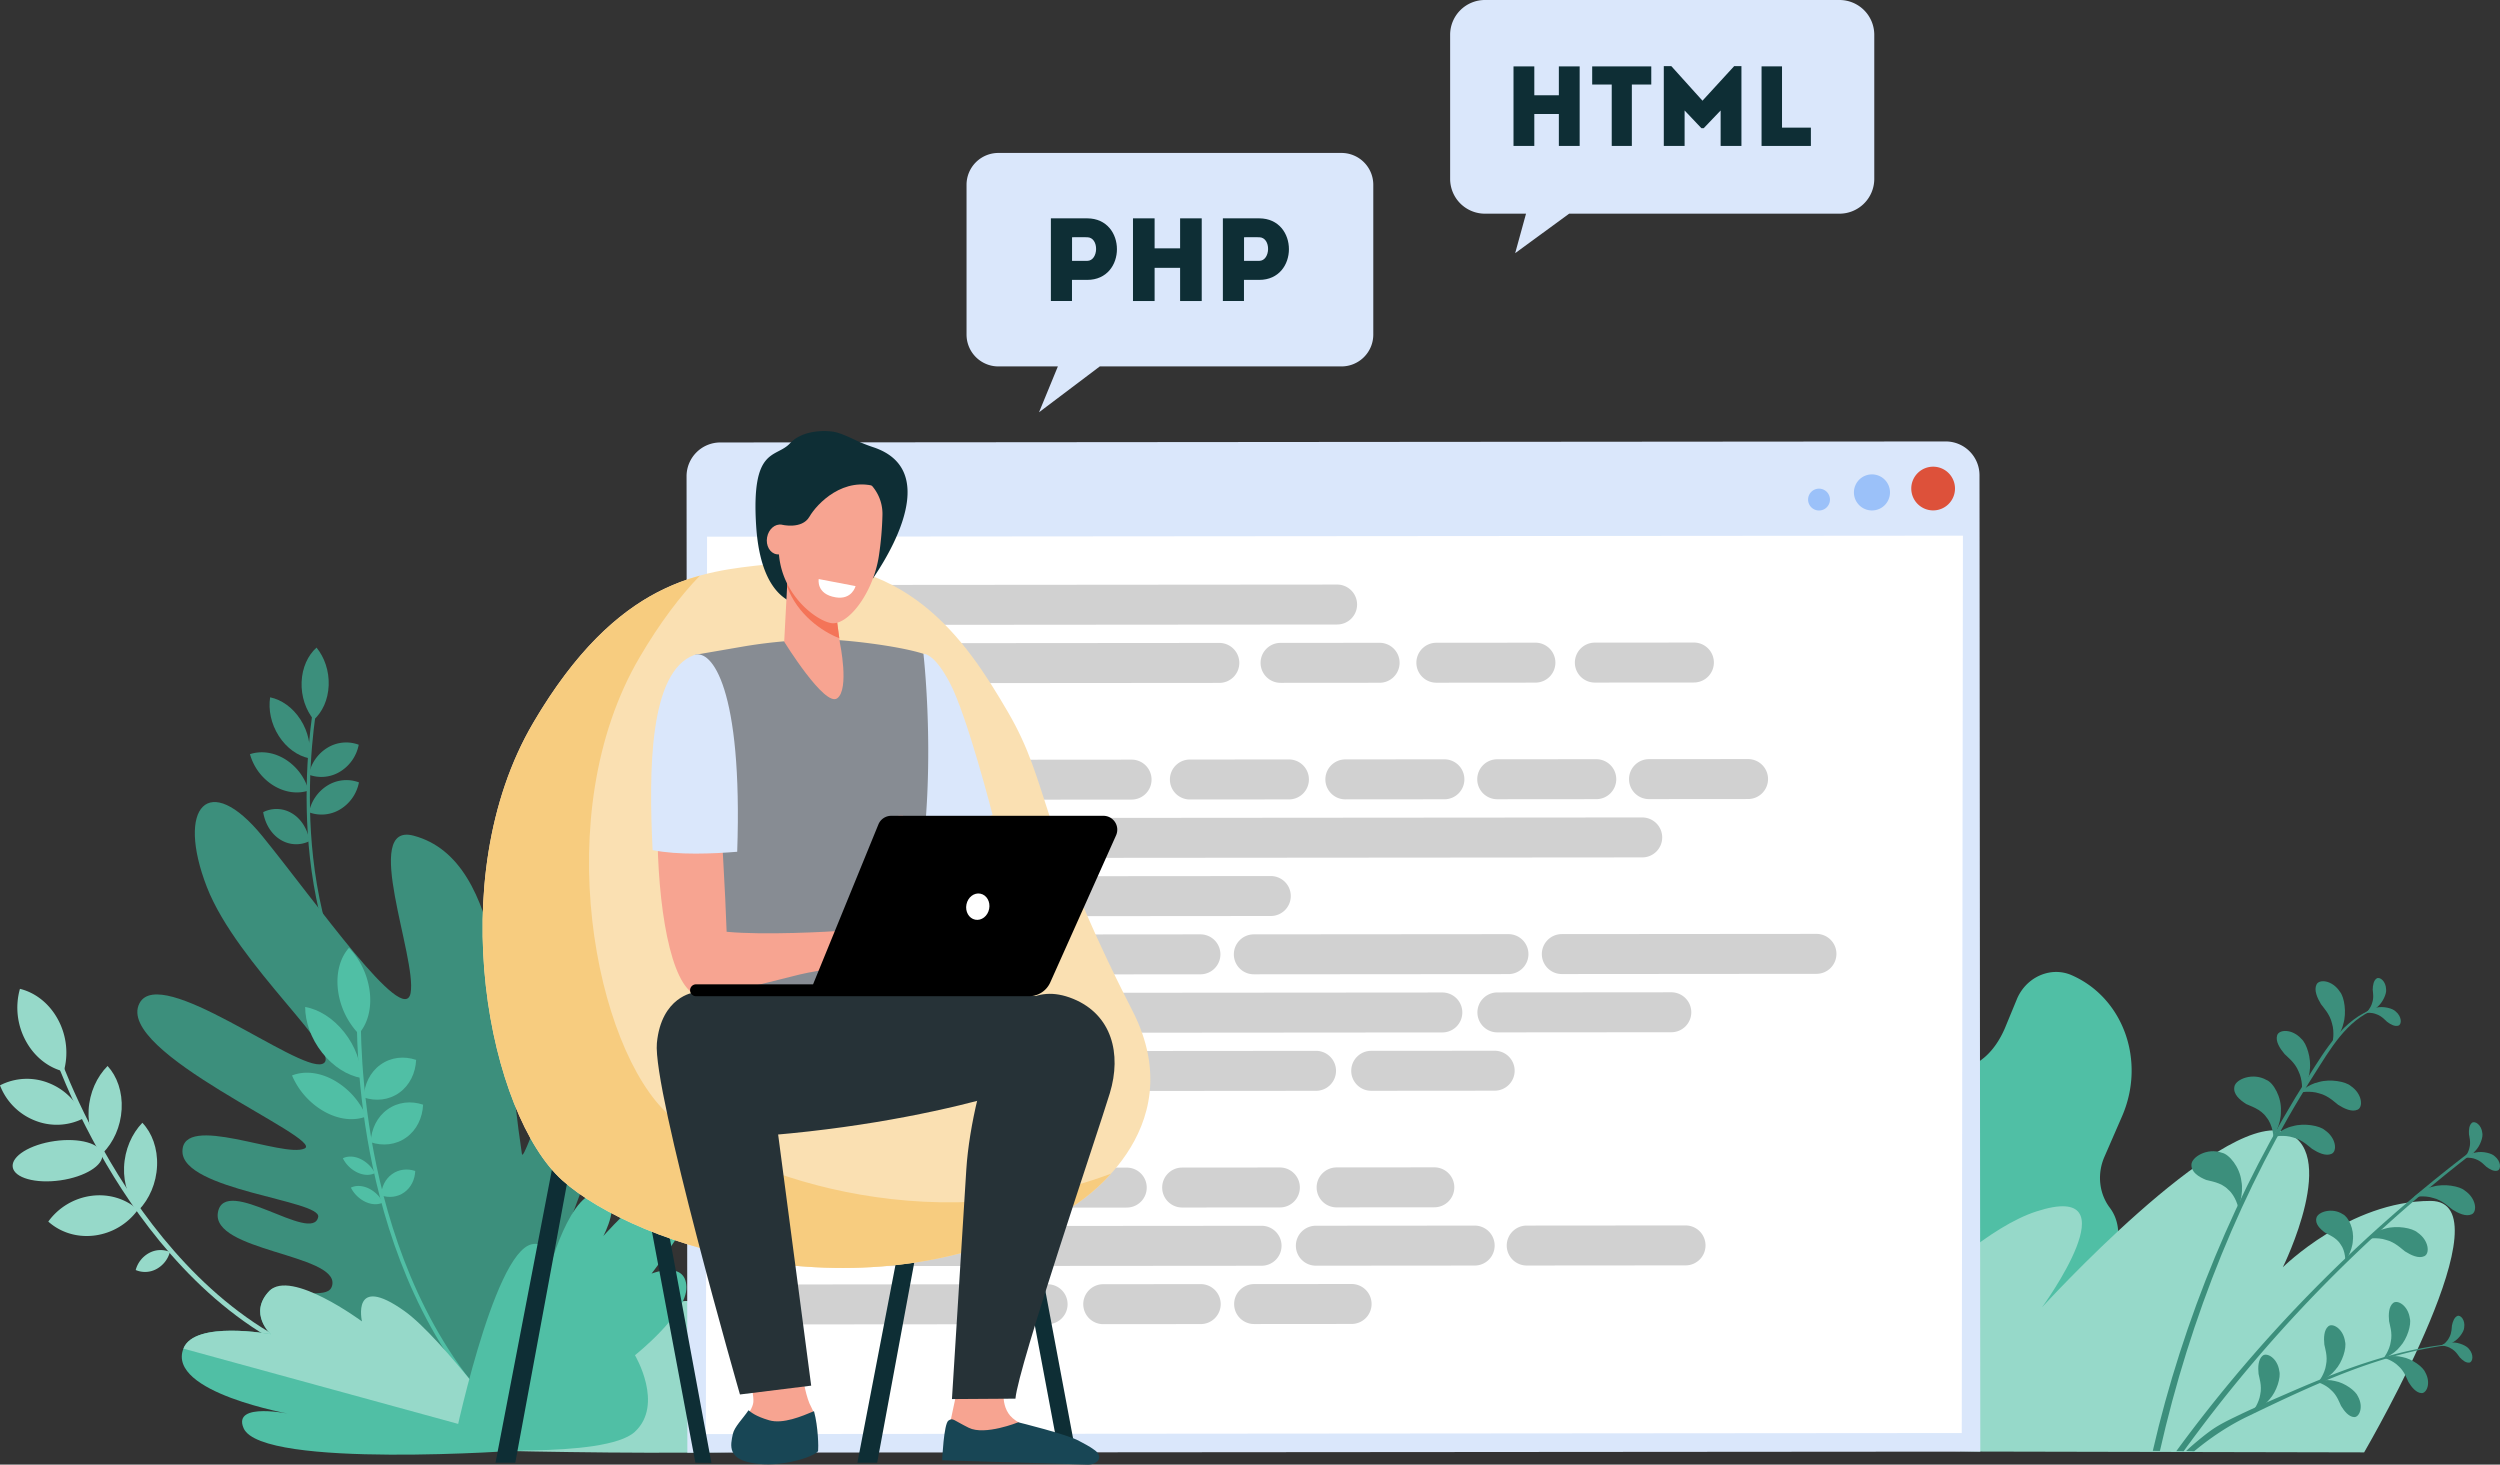 <svg id="Layer_1" data-name="Layer 1" xmlns="http://www.w3.org/2000/svg" viewBox="0 0 2618.2 1533.82"><rect x="0" y="0" width="2618.2" height="1533.82" fill="#333333" stroke="none"/><defs><style>.cls-1{fill:#3c8f7c;}.cls-2{fill:#96d9c9;}.cls-3{fill:#50bfa5;}.cls-4{fill:#dae7fb;}.cls-5{fill:#fff;}.cls-6{fill:#d1d1d1;}.cls-7{fill:#9bc1f9;}.cls-8{fill:#dd513a;}.cls-9{fill:#0e2e35;}.cls-10{fill:#fae0b2;}.cls-11{fill:#f7cc7f;}.cls-12{fill:#f79c8d;}.cls-13{fill:#878c93;}.cls-14{fill:#f7a491;}.cls-15{fill:#263237;}.cls-16{fill:#184655;}.cls-17{fill:#f47458;}</style></defs><path class="cls-1" d="M553.31,1423.68c-48.08-71.68-59.72-159.89-61-221.28-1.41-66.64,8.72-116.94,8.82-117.44l-3.33-1.07c-.1.5-10.32,51.17-8.91,118.25,1.31,62,13.08,151.11,61.75,223.68Z" transform="translate(-167.65 -354.62)"/><path class="cls-1" d="M511.87,1072.38c-.58,15.11-6.59,28-15.62,36.08-8.33-10.21-13.31-24.42-12.73-39.54s6.59-28,15.63-36.08C507.48,1043.05,512.45,1057.27,511.87,1072.38Z" transform="translate(-167.65 -354.62)"/><path class="cls-1" d="M482.38,1108.27c8.18,12.77,11.1,27.53,9.09,40.51-11.91-2.48-23.65-10.6-31.82-23.36s-11.1-27.53-9.09-40.51C462.47,1087.39,474.21,1095.51,482.38,1108.27Z" transform="translate(-167.65 -354.62)"/><path class="cls-1" d="M466.44,1149.84a56.6,56.6,0,0,1,24.41,32.71c-11.26,3.76-24.68,2.23-37-5.39a56.54,56.54,0,0,1-24.41-32.71C440.75,1140.7,454.17,1142.23,466.44,1149.84Z" transform="translate(-167.65 -354.62)"/><path class="cls-1" d="M473.84,1206.66c9.71,6,16,16.77,18,28.79a31.09,31.09,0,0,1-30.57-1.48c-9.71-6-16-16.77-18-28.79A31.09,31.09,0,0,1,473.84,1206.66Z" transform="translate(-167.65 -354.62)"/><path class="cls-1" d="M510.61,1137.7a37.61,37.61,0,0,1,32.73-3.14,42.38,42.38,0,0,1-19.55,28.2,37.58,37.58,0,0,1-32.73,3.15A42.42,42.42,0,0,1,510.61,1137.7Z" transform="translate(-167.65 -354.62)"/><path class="cls-1" d="M510.84,1177.12a37.61,37.61,0,0,1,32.73-3.14,42.38,42.38,0,0,1-19.55,28.2,37.58,37.58,0,0,1-32.73,3.15A42.42,42.42,0,0,1,510.84,1177.12Z" transform="translate(-167.65 -354.62)"/><path class="cls-2" d="M503.77,1775.69C403,1739,332.48,1651.46,291.09,1584.49c-44.93-72.69-66.24-137.54-66.45-138.19l-4.45,1.77c.21.65,21.66,66,66.88,139.18,41.79,67.63,113,156,215.06,193.2Z" transform="translate(-167.65 -354.62)"/><path class="cls-2" d="M228.58,1422.74a72.85,72.85,0,0,1,5.86,54c-16-3.91-30.87-15.25-40.05-32.53a72.85,72.85,0,0,1-5.86-54C204.55,1394.12,219.4,1405.46,228.58,1422.74Z" transform="translate(-167.65 -354.62)"/><path class="cls-2" d="M218.71,1488.86a64.26,64.26,0,0,1,36.59,36.85,61.4,61.4,0,0,1-51.06,2.44,64.25,64.25,0,0,1-36.59-36.86A61.43,61.43,0,0,1,218.71,1488.86Z" transform="translate(-167.65 -354.62)"/><ellipse class="cls-2" cx="229.61" cy="1569.94" rx="47.37" ry="20.8" transform="matrix(0.99, -0.14, 0.14, 0.99, -386.9, -306.51)"/><path class="cls-2" d="M263.31,1607c18.77-2.47,36.3,3.35,48.78,14.55A66.47,66.47,0,0,1,267,1648.5c-18.76,2.48-36.29-3.34-48.78-14.54A66.47,66.47,0,0,1,263.31,1607Z" transform="translate(-167.65 -354.62)"/><path class="cls-2" d="M260.47,1517c1-18.25,8.64-34.73,19.84-46,10,10.87,15.75,27.11,14.73,45.37s-8.64,34.73-19.84,46C265.24,1551.47,259.45,1535.23,260.47,1517Z" transform="translate(-167.65 -354.62)"/><path class="cls-2" d="M297.58,1576.81c.75-18.26,8.12-34.88,19.16-46.33,10.13,10.67,16.15,26.79,15.4,45.06S324,1610.41,313,1621.86C302.85,1611.19,296.83,1595.07,297.58,1576.81Z" transform="translate(-167.65 -354.62)"/><path class="cls-2" d="M323.91,1666.8a24.89,24.89,0,0,1,21.67-1,28.72,28.72,0,0,1-14.14,17.89,24.89,24.89,0,0,1-21.67,1A28.69,28.69,0,0,1,323.91,1666.8Z" transform="translate(-167.65 -354.62)"/><path class="cls-1" d="M745.47,1678.63s78.35-173,52.16-211.6c-36.2-53.35-81.21,110.35-83.41,96-20.73-135.87-16.39-307.24-113.36-333.21-55.12-14.77,3.65,128-3.2,164.76s-98.54-94.53-155-164-91-31.15-58.31,53.14c31.65,81.5,146.32,177,120.65,185.17s-169.6-105.36-191.3-63.52c-26.59,51.3,195.13,141.86,172.89,152.08s-127.88-37.82-127.88,3,146,51.08,142.17,68.75c-6.15,28.61-97.84-44.64-105-4.94-7.32,40.6,124.47,43.68,119.86,75.44-2.64,18.25-35.84-.85-41.84,24.24-13.69,57.22,194,137.39,194,137.39Z" transform="translate(-167.65 -354.62)"/><path class="cls-2" d="M890.11,1717.86c31.53,14.77,23,51.45,23,51.45s85.49-66.75,117.44-27.79,15.17,115.32-22.32,127.74c-13.28,4.4-62.36,6.25-120.74,6.68-106.41.77-242.74-3-242.74-3S861.75,1704.58,890.11,1717.86Z" transform="translate(-167.65 -354.62)"/><path class="cls-3" d="M663.74,1810.83l3-2.58c-68.49-83.44-97.73-188-110.21-261.07-13.54-79.27-10.8-139.54-10.77-140.14l-4.16-.75c0,.6-2.79,61.29,10.82,141C565,1621,594.52,1726.5,663.74,1810.83Z" transform="translate(-167.65 -354.62)"/><path class="cls-3" d="M554.94,1393.79c2,18-2.63,33.56-11.63,43.56a80.89,80.89,0,0,1-21.79-46.54c-2-18,2.63-33.56,11.64-43.56A80.88,80.88,0,0,1,554.94,1393.79Z" transform="translate(-167.65 -354.62)"/><path class="cls-3" d="M528.22,1435.73C540,1450.59,546,1468,546,1483.57c-14.22-2.48-29.25-11.67-41-26.53s-17.76-32.31-17.75-47.84C501.45,1411.68,516.48,1420.87,528.22,1435.73Z" transform="translate(-167.65 -354.62)"/><path class="cls-3" d="M517.2,1485.83a79.16,79.16,0,0,1,34.08,38c-12.36,4.92-28.16,3.64-43.7-4.93a79.18,79.18,0,0,1-34.09-37.95C485.85,1476,501.65,1477.26,517.2,1485.83Z" transform="translate(-167.65 -354.62)"/><path class="cls-3" d="M545,1568.31a33,33,0,0,1,15.3,14.92c-5,2.49-11.57,2.47-18.29-.64a33,33,0,0,1-15.3-14.92C531.68,1565.18,538.28,1565.2,545,1568.31Z" transform="translate(-167.65 -354.62)"/><path class="cls-3" d="M553.43,1599.07a33,33,0,0,1,15.3,14.92c-5,2.48-11.58,2.46-18.29-.65a33,33,0,0,1-15.31-14.92C540.11,1595.93,546.71,1596,553.43,1599.07Z" transform="translate(-167.65 -354.62)"/><path class="cls-3" d="M566.14,1469.62c11-7.88,24.62-9.26,37.3-5-.6,13.73-6.61,26.47-17.58,34.34s-24.62,9.25-37.31,5C549.16,1490.23,555.17,1477.49,566.14,1469.62Z" transform="translate(-167.65 -354.62)"/><path class="cls-3" d="M573.44,1516.52c11-7.88,24.62-9.26,37.3-5-.6,13.73-6.61,26.47-17.58,34.34s-24.62,9.25-37.3,5C556.46,1537.12,562.47,1524.39,573.44,1516.52Z" transform="translate(-167.65 -354.62)"/><path class="cls-3" d="M578.24,1584.24c7.14-5.13,16-6,24.28-3.29-.39,8.94-4.3,17.23-11.44,22.36s-16,6-24.29,3.28C567.19,1597.65,571.1,1589.36,578.24,1584.24Z" transform="translate(-167.65 -354.62)"/><path class="cls-3" d="M715.39,1873.44s-100.12-128.55-142-148.25c-44.6-21-5.93,51.74-5.93,51.74s-95.36-93.68-117.76-70.29,1.52,45.28,1.52,45.28-79.86-14.84-91.5,15.08c-17.89,46,113.45,68.83,113.45,68.83s-62.92-13.81-50.33,14.65C441.85,1893.4,715.39,1873.44,715.39,1873.44Z" transform="translate(-167.65 -354.62)"/><path class="cls-2" d="M359.74,1767c11.64-29.92,91.5-15.08,91.5-15.08s-23.92-21.89-1.52-45.28,97,31.85,97,31.85-11.57-50.77,44.51-10.84c40.05,28.53,117.35,134.94,117.35,134.94Z" transform="translate(-167.65 -354.62)"/><path class="cls-3" d="M641.77,1871.51s159.54,11.28,190.62-17.29.24-80.32.24-80.32,54.75-43.28,53.9-71.54S850,1688.44,850,1688.44s60.46-77.84,46.12-92.65c-26.71-27.57-96.61,53.34-96.61,53.34s20.75-38.49-1.14-44.6c-33-9.22-57.27,85.71-57.27,85.71s6.15-37.49-16.59-32.51C683.69,1666.66,641.77,1871.51,641.77,1871.51Z" transform="translate(-167.65 -354.62)"/><path class="cls-3" d="M2267.25,1431.65l12.88-31.23c10-23,35.57-33.94,57.12-24.5h0c54.31,23.78,77.92,90,52.74,147.88l-18.41,42.32c-8.07,18.55-5.26,38.94,5.62,53.33,9.87,13.06,11.49,31.22,4.64,47l-9.71,22.32a88.53,88.53,0,0,1-55.21,49.42,53.7,53.7,0,0,0-33.33,30.22L2269.85,1800c-15.2,34.93-54.08,51.61-86.85,37.26l-18.69-8.19c-32.77-14.35-47-54.3-31.82-89.23h0c24.57-41.76,22.61-72.93,13.9-94.07a126.88,126.88,0,0,1,1.2-98.69l1.94-4.46a125.31,125.31,0,0,1,76.46-69.43C2240.83,1468.4,2256.3,1456.82,2267.25,1431.65Z" transform="translate(-167.65 -354.62)"/><path class="cls-2" d="M2033.18,1870.38c26.35-34.28,172.8-216.38,267-247,104-33.79,6,100.41,6,100.41s184.52-202.46,252.24-184.21c62.07,16.73,0,142.22,0,142.22s69.91-69.49,154.69-69.49c82.51,0-62,250.16-69.54,263.35l-402-.85Z" transform="translate(-167.65 -354.62)"/><path class="cls-1" d="M2591.46,1479.5c-75.39,118.14-130.32,255.24-161.78,394.67l-7.46-.08c31.33-136.52,88.18-274.69,163.45-392.71,17.49-27.43,36.38-60,69.13-70.66.63-.21.87.75.27,1C2625.15,1423,2607.83,1453.85,2591.46,1479.5Z" transform="translate(-167.65 -354.62)"/><path class="cls-1" d="M2446.82,1874.42a1532.25,1532.25,0,0,1,309.4-314.81c1.22-.92,2.86,1.2,1.63,2.15a1517.19,1517.19,0,0,0-303.32,312.72Z" transform="translate(-167.65 -354.62)"/><path class="cls-1" d="M2598.35,1406.22c1.94,2.87,9.37,10.34,11.55,20.15,2.94,9.31.62,21,.37,20.56-.56.23,8.6-7.54,11.46-19.89,3.7-11.85,1.11-28.29-3.5-33.74-7.95-12.31-21.85-13.56-24.55-7.59C2590.81,1391.64,2594.45,1399.71,2598.35,1406.22Z" transform="translate(-167.65 -354.62)"/><path class="cls-1" d="M2616.39,1511.69c-2.82-2-10.11-9.61-19.85-12-9.22-3.13-20.88-1-20.47-.78-.25.56,7.67-8.47,20-11.1,11.88-3.48,28.21-.56,33.55,4.17,12.11,8.23,13.07,22.2,7.07,24.79C2630.77,1519.53,2622.8,1515.73,2616.39,1511.69Z" transform="translate(-167.65 -354.62)"/><path class="cls-1" d="M2589.17,1557.91c-2.82-2-10.11-9.61-19.85-12-9.22-3.13-20.87-1-20.47-.78-.24.56,7.68-8.47,20-11.1,11.88-3.48,28.21-.55,33.55,4.17,12.11,8.23,13.08,22.2,7.07,24.79C2603.55,1565.75,2595.58,1562,2589.17,1557.91Z" transform="translate(-167.65 -354.62)"/><path class="cls-1" d="M2686.26,1665.12c-2.82-2-10.12-9.61-19.85-12-9.22-3.13-20.88-1-20.47-.78-.25.56,7.67-8.47,20-11.1,11.88-3.48,28.21-.56,33.55,4.17,12.1,8.23,13.07,22.2,7.07,24.79C2700.64,1673,2692.67,1669.16,2686.26,1665.12Z" transform="translate(-167.65 -354.62)"/><path class="cls-1" d="M2735.86,1621.27c-2.82-2-10.11-9.61-19.85-12-9.22-3.12-20.88-1-20.47-.77-.24.55,7.68-8.48,20-11.11,11.88-3.48,28.21-.55,33.55,4.18,12.11,8.22,13.08,22.19,7.08,24.78C2750.24,1629.12,2742.27,1625.31,2735.86,1621.27Z" transform="translate(-167.65 -354.62)"/><path class="cls-1" d="M2560.27,1458.53c2.36,2.52,10.87,8.72,14.57,18.06,4.36,8.73,3.9,20.61,3.59,20.24-.51.32,7.31-8.8,8.19-21.45,1.8-12.29-3.35-28.11-8.75-32.76-9.79-10.9-23.71-9.93-25.44-3.61C2550.53,1445.32,2555.39,1452.71,2560.27,1458.53Z" transform="translate(-167.65 -354.62)"/><path class="cls-1" d="M2520.24,1510.94c3.37,1.8,15.14,5,21.06,13.88,6.7,7.87,7.55,21.31,7.1,21-.63.58,8.39-13,8-27.48.83-14.48-7.74-29.92-15.3-32.78-14-7.94-31.9-.86-33.37,6.94C2506,1500.4,2513.22,1506.56,2520.24,1510.94Z" transform="translate(-167.65 -354.62)"/><path class="cls-1" d="M2478.12,1590.34c3.61,1.19,15.76,2.41,23.08,10.12,7.92,6.63,11,19.74,10.53,19.54-.53.68,6.09-14.2,3.27-28.43-1.6-14.42-12.64-28.2-20.57-29.74-15.13-5.46-31.59,4.54-31.73,12.48C2462.35,1582.34,2470.46,1587.2,2478.12,1590.34Z" transform="translate(-167.65 -354.62)"/><path class="cls-1" d="M2602.77,1645.64c2.64,1.65,12,5,16.34,12.49,5,6.78,4.93,17.77,4.59,17.52-.55.44,7.55-10.07,8.06-21.89,1.5-11.74-4.6-24.79-10.58-27.55-10.94-7.25-25.9-2.52-27.54,3.75C2591.82,1636.25,2597.31,1641.67,2602.77,1645.64Z" transform="translate(-167.65 -354.62)"/><path class="cls-1" d="M2667.67,1424.81c-1.58-1.31-5.56-6.12-11.22-8-5.32-2.25-12.3-1.53-12.08-1.36-.16.32,4.91-4.67,12.34-5.68,7.18-1.54,16.72.9,19.67,3.94,6.8,5.39,6.77,13.7,3.1,15S2671.29,1427.49,2667.67,1424.81Z" transform="translate(-167.65 -354.62)"/><path class="cls-1" d="M2652.55,1391.07c.07,2.06,1.44,8.17-.56,13.78-1.47,5.6-6.31,10.71-6.3,10.43-.36-.06,6.69-1,12-6.34,5.6-4.77,9.49-13.83,8.89-18-.1-8.7-6.68-13.74-9.92-11.61S2652.65,1386.57,2652.55,1391.07Z" transform="translate(-167.65 -354.62)"/><path class="cls-1" d="M2771.58,1576.6c-1.58-1.3-5.56-6.12-11.22-8-5.32-2.25-12.3-1.52-12.08-1.36-.16.32,4.92-4.67,12.35-5.68,7.18-1.54,16.71.91,19.66,3.94,6.8,5.4,6.77,13.7,3.1,15S2775.2,1579.28,2771.58,1576.6Z" transform="translate(-167.65 -354.62)"/><path class="cls-1" d="M2753.35,1542.58c.23,2,2.1,8,.56,13.77-1,5.7-5.41,11.2-5.43,10.91-.36,0,6.58-1.59,11.47-7.3,5.18-5.21,8.32-14.57,7.39-18.7-.82-8.67-7.79-13.15-10.84-10.76S2753.08,1538.08,2753.35,1542.58Z" transform="translate(-167.65 -354.62)"/><path class="cls-1" d="M2669.69,1738.31c.5,3.17,3.79,12.37,1.76,21.46-1.2,9-7.73,17.82-7.77,17.38-.56,0,10.16-2.92,17.42-12.14,7.76-8.47,12.05-23.27,10.33-29.66-1.82-13.47-13-20-17.59-16.08S2669,1731.31,2669.69,1738.31Z" transform="translate(-167.65 -354.62)"/><path class="cls-1" d="M2601.87,1762.68c.5,3.17,3.79,12.37,1.76,21.46-1.2,9-7.73,17.81-7.77,17.37-.56,0,10.16-2.91,17.42-12.13,7.76-8.47,12-23.27,10.33-29.66-1.82-13.47-13-20-17.59-16.08S2601.16,1755.67,2601.87,1762.68Z" transform="translate(-167.65 -354.62)"/><path class="cls-1" d="M2533,1793.5c.5,3.17,3.79,12.37,1.76,21.46-1.21,9-7.73,17.81-7.78,17.37-.56,0,10.17-2.91,17.43-12.13,7.76-8.47,12.05-23.27,10.33-29.66-1.83-13.47-13-20-17.59-16.08S2532.25,1786.49,2533,1793.5Z" transform="translate(-167.65 -354.62)"/><path class="cls-1" d="M2689.93,1801.89c-1.39-2.61-4.08-11.24-10.63-16.8-5.88-5.93-15.61-8.8-15.4-8.45-.39.34,9.12-3.55,19.59-.81,10.43,1.89,21.83,10.4,24.12,16.07,6.14,10.94,1.56,22-4,21.7S2693.31,1807.45,2689.93,1801.89Z" transform="translate(-167.65 -354.62)"/><path class="cls-1" d="M2619.39,1827c-1.39-2.62-4.09-11.24-10.64-16.8-5.87-5.94-15.6-8.81-15.39-8.45-.4.33,9.11-3.55,19.59-.82,10.43,1.89,21.83,10.4,24.11,16.07,6.15,11,1.56,22-4,21.71S2622.76,1832.51,2619.39,1827Z" transform="translate(-167.65 -354.62)"/><path class="cls-1" d="M2743.66,1776.1c-1.22-1.46-4-6.51-8.89-9.14-4.47-2.94-11-3.46-10.78-3.26-.21.26,5.26-3.44,12.19-3.11,6.8-.2,15.08,3.63,17.26,6.89,5.3,6.06,3.88,13.62.33,14.16S2746.51,1779.15,2743.66,1776.1Z" transform="translate(-167.65 -354.62)"/><path class="cls-1" d="M2735.52,1742.82c-.28,1.89-.05,7.68-2.81,12.46-2.28,4.86-7.54,8.7-7.49,8.44-.31-.11,6.27.17,12-3.75,5.89-3.4,11-11,11.11-14.94,1.35-7.94-3.8-13.64-7.1-12.24S2736.36,1738.73,2735.52,1742.82Z" transform="translate(-167.65 -354.62)"/><path class="cls-1" d="M2739,1761.63a392,392,0,0,0-64.3,11.51c-38.49,10.11-75.51,25-111.94,40.93-17.91,7.81-35.94,15.51-53.5,24.07-8.22,4-16.48,8-24.05,13.14-10.2,6.92-26.12,20.77-28.05,23l8.36.25c5.72-4.65,26.7-22.37,55.83-36.4,69-33.25,140.72-67.35,217.7-75.82A.32.32,0,0,0,2739,1761.63Z" transform="translate(-167.65 -354.62)"/><path class="cls-4" d="M887.51,1875.94l-.84-1022.58A35.38,35.38,0,0,1,922,818l1283.33-1.06a35.39,35.39,0,0,1,35.41,35.36l.84,1022.57Z" transform="translate(-167.65 -354.62)"/><polygon class="cls-5" points="2054.51 1500.8 739.26 1501.88 740.49 562.06 2055.74 560.98 2054.51 1500.8"/><path class="cls-6" d="M1568,1008.65l-563,.46a20.92,20.92,0,0,1-20.94-20.9h0a20.92,20.92,0,0,1,20.9-20.94l563-.46a20.92,20.92,0,0,1,20.94,20.9h0A20.92,20.92,0,0,1,1568,1008.65Z" transform="translate(-167.65 -354.62)"/><path class="cls-6" d="M1444.66,1069.8l-439.57.36a20.92,20.92,0,0,1-20.94-20.91h0a20.92,20.92,0,0,1,20.9-20.94l439.57-.36a20.92,20.92,0,0,1,20.94,20.91h0A20.92,20.92,0,0,1,1444.66,1069.8Z" transform="translate(-167.65 -354.62)"/><path class="cls-6" d="M1194,1131.05l-188.84.15a20.92,20.92,0,0,1-20.94-20.9h0a20.92,20.92,0,0,1,20.9-20.94l188.84-.16a20.92,20.92,0,0,1,20.94,20.91h0A20.92,20.92,0,0,1,1194,1131.05Z" transform="translate(-167.65 -354.62)"/><path class="cls-6" d="M1352.74,1192l-347.55.29a20.92,20.92,0,0,1-20.94-20.91h0a20.92,20.92,0,0,1,20.9-20.94l347.56-.28a20.92,20.92,0,0,1,20.94,20.9h0A20.92,20.92,0,0,1,1352.74,1192Z" transform="translate(-167.65 -354.62)"/><path class="cls-6" d="M1517.55,1191.83l-103.74.08a20.92,20.92,0,0,1-20.94-20.9h0a20.92,20.92,0,0,1,20.9-20.94l103.75-.09a20.92,20.92,0,0,1,20.93,20.91h0A20.92,20.92,0,0,1,1517.55,1191.83Z" transform="translate(-167.65 -354.62)"/><path class="cls-6" d="M1680.37,1191.69l-103.75.09a20.92,20.92,0,0,1-20.93-20.91h0a20.92,20.92,0,0,1,20.9-20.94l103.74-.08a20.92,20.92,0,0,1,20.94,20.9h0A20.92,20.92,0,0,1,1680.37,1191.69Z" transform="translate(-167.65 -354.62)"/><path class="cls-6" d="M1612.51,1069.66l-103.74.08a20.92,20.92,0,0,1-20.94-20.9h0a20.92,20.92,0,0,1,20.91-20.94l103.74-.08a20.92,20.92,0,0,1,20.94,20.9h0A20.93,20.93,0,0,1,1612.51,1069.66Z" transform="translate(-167.65 -354.62)"/><path class="cls-6" d="M1775.68,1069.52l-103.74.09a20.92,20.92,0,0,1-20.94-20.9h0a20.92,20.92,0,0,1,20.9-20.94l103.75-.09a20.92,20.92,0,0,1,20.94,20.9h0A20.93,20.93,0,0,1,1775.68,1069.52Z" transform="translate(-167.65 -354.62)"/><path class="cls-6" d="M1941.66,1069.39l-103.74.08a20.92,20.92,0,0,1-20.94-20.9h0a20.92,20.92,0,0,1,20.9-20.94l103.75-.08a20.9,20.9,0,0,1,20.93,20.9h0A20.92,20.92,0,0,1,1941.66,1069.39Z" transform="translate(-167.65 -354.62)"/><path class="cls-6" d="M1839.43,1191.56l-103.74.09a20.92,20.92,0,0,1-20.94-20.91h0a20.92,20.92,0,0,1,20.9-20.94l103.75-.08a20.91,20.91,0,0,1,20.93,20.9h0A20.92,20.92,0,0,1,1839.43,1191.56Z" transform="translate(-167.65 -354.62)"/><path class="cls-6" d="M1998.38,1191.43l-103.75.09a20.92,20.92,0,0,1-20.93-20.91h0a20.92,20.92,0,0,1,20.9-20.94l103.74-.08a20.92,20.92,0,0,1,20.94,20.9h0A20.92,20.92,0,0,1,1998.38,1191.43Z" transform="translate(-167.65 -354.62)"/><path class="cls-6" d="M1887.54,1252.57l-882.3.72a20.92,20.92,0,0,1-20.94-20.9h0a20.92,20.92,0,0,1,20.9-20.94l882.31-.73a20.92,20.92,0,0,1,20.93,20.91h0A20.92,20.92,0,0,1,1887.54,1252.57Z" transform="translate(-167.65 -354.62)"/><path class="cls-6" d="M1498.56,1313.93l-493.27.41a20.92,20.92,0,0,1-20.94-20.91h0a20.92,20.92,0,0,1,20.9-20.94l493.27-.4a20.92,20.92,0,0,1,20.94,20.9h0A20.92,20.92,0,0,1,1498.56,1313.93Z" transform="translate(-167.65 -354.62)"/><path class="cls-6" d="M1424.86,1375l-419.52.34a20.92,20.92,0,0,1-20.94-20.9h0a20.92,20.92,0,0,1,20.9-20.94l419.53-.35a20.93,20.93,0,0,1,20.94,20.91h0A20.93,20.93,0,0,1,1424.86,1375Z" transform="translate(-167.65 -354.62)"/><path class="cls-6" d="M1747.45,1374.77l-266.68.22a20.92,20.92,0,0,1-20.94-20.9h0a20.93,20.93,0,0,1,20.91-20.94l266.67-.22a20.92,20.92,0,0,1,20.94,20.9h0A20.92,20.92,0,0,1,1747.45,1374.77Z" transform="translate(-167.65 -354.62)"/><path class="cls-6" d="M2070,1374.5l-266.67.22a20.91,20.91,0,0,1-20.94-20.9h0a20.92,20.92,0,0,1,20.9-20.94l266.68-.22a20.93,20.93,0,0,1,20.94,20.91h0A20.91,20.91,0,0,1,2070,1374.5Z" transform="translate(-167.65 -354.62)"/><path class="cls-6" d="M1678.2,1435.87l-672.81.55a20.91,20.91,0,0,1-20.94-20.9h0a20.92,20.92,0,0,1,20.9-20.94l672.82-.55a20.92,20.92,0,0,1,20.94,20.9h0A20.92,20.92,0,0,1,1678.2,1435.87Z" transform="translate(-167.65 -354.62)"/><path class="cls-6" d="M1918,1435.67l-182.14.15a20.92,20.92,0,0,1-20.94-20.9h0a20.92,20.92,0,0,1,20.9-20.94l182.14-.15a20.92,20.92,0,0,1,20.94,20.91h0A20.91,20.91,0,0,1,1918,1435.67Z" transform="translate(-167.65 -354.62)"/><path class="cls-6" d="M1545.93,1497l-540.49.44a20.92,20.92,0,0,1-20.94-20.9h0a20.92,20.92,0,0,1,20.9-20.94l540.5-.45a20.93,20.93,0,0,1,20.94,20.91h0A20.93,20.93,0,0,1,1545.93,1497Z" transform="translate(-167.65 -354.62)"/><path class="cls-6" d="M1733,1496.87l-129.29.11a20.92,20.92,0,0,1-20.94-20.91h0a20.92,20.92,0,0,1,20.9-20.94l129.3-.1a20.92,20.92,0,0,1,20.94,20.9h0A20.92,20.92,0,0,1,1733,1496.87Z" transform="translate(-167.65 -354.62)"/><path class="cls-6" d="M1298.42,1558.27l-292.93.24a20.91,20.91,0,0,1-20.94-20.9h0a20.92,20.92,0,0,1,20.9-20.94l292.94-.24a20.92,20.92,0,0,1,20.93,20.9h0A20.92,20.92,0,0,1,1298.42,1558.27Z" transform="translate(-167.65 -354.62)"/><path class="cls-6" d="M1185.24,1619.41l-179.7.15a20.92,20.92,0,0,1-20.94-20.9h0a20.92,20.92,0,0,1,20.9-20.94l179.7-.15a20.92,20.92,0,0,1,20.94,20.9h0A20.92,20.92,0,0,1,1185.24,1619.41Z" transform="translate(-167.65 -354.62)"/><path class="cls-6" d="M1347.7,1619.28l-102.33.08a20.92,20.92,0,0,1-20.94-20.9h0a20.92,20.92,0,0,1,20.9-20.94l102.34-.08a20.91,20.91,0,0,1,20.93,20.9h0A20.92,20.92,0,0,1,1347.7,1619.28Z" transform="translate(-167.65 -354.62)"/><path class="cls-6" d="M1508.06,1619.15l-102.34.08a20.92,20.92,0,0,1-20.94-20.9h0a20.92,20.92,0,0,1,20.91-20.94l102.33-.09a20.92,20.92,0,0,1,20.94,20.91h0A20.92,20.92,0,0,1,1508.06,1619.15Z" transform="translate(-167.65 -354.62)"/><path class="cls-6" d="M1669.82,1619l-102.34.09a20.93,20.93,0,0,1-20.94-20.91h0a20.93,20.93,0,0,1,20.91-20.94l102.33-.08a20.92,20.92,0,0,1,20.94,20.9h0A20.92,20.92,0,0,1,1669.82,1619Z" transform="translate(-167.65 -354.62)"/><path class="cls-6" d="M1488.88,1680.21l-483.29.39a20.92,20.92,0,0,1-20.94-20.9h0a20.92,20.92,0,0,1,20.9-20.94l483.3-.4a20.93,20.93,0,0,1,20.94,20.91h0A20.93,20.93,0,0,1,1488.88,1680.21Z" transform="translate(-167.65 -354.62)"/><path class="cls-6" d="M1712.06,1680l-166.33.14a20.92,20.92,0,0,1-20.94-20.9h0a20.92,20.92,0,0,1,20.9-20.94l166.34-.14a20.92,20.92,0,0,1,20.94,20.9h0A20.92,20.92,0,0,1,1712.06,1680Z" transform="translate(-167.65 -354.62)"/><path class="cls-6" d="M1932.9,1679.84l-166.33.14a20.92,20.92,0,0,1-20.94-20.91h0a20.91,20.91,0,0,1,20.9-20.93l166.34-.14a20.92,20.92,0,0,1,20.94,20.9h0A20.92,20.92,0,0,1,1932.9,1679.84Z" transform="translate(-167.65 -354.62)"/><path class="cls-6" d="M1264.81,1741.44l-259.17.21a20.92,20.92,0,0,1-20.94-20.91h0a20.92,20.92,0,0,1,20.9-20.93l259.18-.22a20.93,20.93,0,0,1,20.94,20.91h0A20.93,20.93,0,0,1,1264.81,1741.44Z" transform="translate(-167.65 -354.62)"/><path class="cls-6" d="M1425.17,1741.3l-102.11.09a20.92,20.92,0,0,1-20.93-20.91h0a20.91,20.91,0,0,1,20.9-20.93l102.1-.09a20.92,20.92,0,0,1,20.94,20.91h0A20.92,20.92,0,0,1,1425.17,1741.3Z" transform="translate(-167.65 -354.62)"/><path class="cls-6" d="M1583.17,1741.17l-102.1.09a20.91,20.91,0,0,1-20.93-20.91h0a20.9,20.9,0,0,1,20.9-20.93l102.1-.09a20.92,20.92,0,0,1,20.94,20.91h0A20.92,20.92,0,0,1,1583.17,1741.17Z" transform="translate(-167.65 -354.62)"/><path class="cls-7" d="M2072.69,889.26h0a11.45,11.45,0,0,1-11.46-11.43h0a11.45,11.45,0,0,1,11.44-11.46h0a11.46,11.46,0,0,1,11.46,11.44h0A11.45,11.45,0,0,1,2072.69,889.26Z" transform="translate(-167.65 -354.62)"/><path class="cls-7" d="M2128.14,889.21h0a18.89,18.89,0,0,1-18.91-18.87h0a18.91,18.91,0,0,1,18.88-18.91h0A18.9,18.9,0,0,1,2147,870.31h0A18.89,18.89,0,0,1,2128.14,889.21Z" transform="translate(-167.65 -354.62)"/><path class="cls-8" d="M2192.21,889.16h0a22.9,22.9,0,0,1-22.92-22.88h0a22.89,22.89,0,0,1,22.88-22.91h0a22.89,22.89,0,0,1,22.91,22.88h0A22.89,22.89,0,0,1,2192.21,889.16Z" transform="translate(-167.65 -354.62)"/><polygon class="cls-9" points="539.64 1531.9 518.93 1531.9 596.08 1131.03 613.29 1134.3 539.64 1531.9"/><polygon class="cls-9" points="1110.45 1530.1 1127.66 1526.83 1053.3 1131.03 1036.09 1134.3 1110.45 1530.1"/><polygon class="cls-9" points="918.65 1531.9 897.94 1531.9 975.09 1131.03 992.3 1134.3 918.65 1531.9"/><polygon class="cls-9" points="728.26 1531.9 745.07 1532.1 671.1 1132.83 653.89 1136.1 728.26 1531.9"/><path class="cls-10" d="M971,945.76c-68.15,7.33-156.35,15-244.89,165.82-96.77,164.78-45.83,410.92,30.55,479.32s325.84,152.86,535.54,26.42c0,0,126.62-76.62,61.64-203.78-100-195.69-85.87-236.5-130.59-313.19S1115.67,930.22,971,945.76Z" transform="translate(-167.65 -354.62)"/><path class="cls-11" d="M726.11,1111.58c60.43-102.9,120.7-139.16,174.55-154.15-20.83,21.63-41.94,49.45-63.08,85.44-96.77,164.78-45.83,410.92,30.55,479.32,67.74,60.66,271.58,133.92,463.12,61.55-19.7,21.87-39,33.58-39,33.58-209.7,126.44-459.16,42-535.54-26.42S629.34,1276.36,726.11,1111.58Z" transform="translate(-167.65 -354.62)"/><polygon class="cls-12" points="1022.16 841.61 1039.67 894.34 986.29 873.27 1022.16 841.61"/><path class="cls-4" d="M1134.78,1039.3c3.55.15,13.31,3.41,27.57,30.37,18.21,34.41,44.83,138.39,44.83,138.39l-79.45,29.59-10.21-21.7-16.81-167.08S1133.79,1039.26,1134.78,1039.3Z" transform="translate(-167.65 -354.62)"/><path class="cls-13" d="M1029.75,1024.32c22.72,0,78.93,6.66,105,15,0,0,19.17,164.75-17.25,289.93-8.16,28,6.74,116.16,6.74,116.16l-235.43-3.1s27.89-213.09,17.39-247.51-10.76-154.37-10.76-154.37,1.61-.25,52.89-9.12A532.57,532.57,0,0,1,1029.75,1024.32Z" transform="translate(-167.65 -354.62)"/><path class="cls-14" d="M1002.31,1751.18s5.21,60.11,14.79,76.76-.51,45-1,48.83-20.16,9.43-51.41,6.1-30.74-10.54-28.22-22.19S955.61,1834,956.62,1823s-9.58-51-9.58-51Z" transform="translate(-167.65 -354.62)"/><path class="cls-15" d="M1097.7,1395.79s162.52-9,198.81,13-6.57,67.11-6.57,67.11-132.3,57.53-353.8,70.31c-52.46,3-57-136.76-47.17-148.33S1097.7,1395.79,1097.7,1395.79Z" transform="translate(-167.65 -354.62)"/><path class="cls-16" d="M960.78,1887.54c-32.17-3.43-28.2-19.24-25.6-31.24,1.62-7.51,10.85-16.37,16.36-24.74,2.87,2.29,7.55,6.33,21.53,10.46,14.51,4.29,34.4-4.2,47.07-9.51,4.52,16.81,4.73,38.26,4.31,41.51C1023.93,1878,993,1891,960.78,1887.54Z" transform="translate(-167.65 -354.62)"/><path class="cls-15" d="M978.54,1512.05c6.5,49.14,38.65,293.73,38.65,293.73l-74.6,9.25s-91.73-319.25-87-368.09,39-52.93,39-52.93S961.36,1382,978.54,1512.05Z" transform="translate(-167.65 -354.62)"/><path class="cls-14" d="M892.9,1058.73c22-8.26,32.78,190.08,35.74,271.72,39,3.75,106.93,0,123.85-1.25,8-.59,26.3-7.31,34.21-8.35,8.11-1.06,15.46-1.61,19.45-.92,1.46.25,42.09,16.87,45.57,20.51,4.31,4.52,16,15.92,14,20.85s-22.42-13.73-22.42-13.73l-10-5.61c12.44,12.15,36.17,28.16,32.75,34s-24.74-10.55-40-21.62c13.08,11.81,29.34,33,25.59,36.26-3.36,3-21.85-21.52-41.61-28.57-7.32-2.61-14.62,4.62-20.38,5.49-4.23.65-10.77,2-14.92.84l-21.39-6.07c-7.29.66-7.48,5-14.84,6.54-8.54,1.81-22.56,3.73-33.44,6.39-62.65,15.31-83.55,22.41-102.73,22.4C844.24,1397.56,840.87,1078.25,892.9,1058.73Z" transform="translate(-167.65 -354.62)"/><path class="cls-4" d="M851.12,1244.93c-4.12-83.62-3.52-186.68,43.36-204.27,18.49-6.94,51.1,34.78,45.23,206C914.69,1248.7,878,1250.36,851.12,1244.93Z" transform="translate(-167.65 -354.62)"/><polygon class="cls-12" points="945.72 854.39 940.94 854.39 869.11 1030.91 874.06 1030.16 945.72 854.39"/><path class="cls-14" d="M1220.44,1802.6s-6.51,20.87,5.15,34.67,60.08,27.34,66.44,34.81,5.87,13.84,5.87,13.84L1162,1882.18l1.48-41,6.26-29.5Z" transform="translate(-167.65 -354.62)"/><path class="cls-16" d="M1234,1844.15s-34.92,14.13-51.79,5.76-16.36-10.68-21.25-7.56-6.63,41.6-6.63,41.6l152.85,4.49c10.63-.24,16-8.08,7.37-14.78-5.93-4.6-12.77-7.68-16.67-9.91C1286,1856.89,1234,1844.15,1234,1844.15Z" transform="translate(-167.65 -354.62)"/><path class="cls-15" d="M1215.29,1434.31c10.51-22.11,34.4-50.89,76.44-33.56,40.1,16.54,50.86,57.17,38.21,98.79S1234,1785.77,1231.1,1819.4l-66.5.44s12.09-193.69,15.05-240.51C1182.51,1534.28,1197.11,1472.57,1215.29,1434.31Z" transform="translate(-167.65 -354.62)"/><path d="M1323.24,1209H1101a14.49,14.49,0,0,0-13.41,9l-68.44,167.5H896.56a6.2,6.2,0,0,0-6.2,6.22h0a6.21,6.21,0,0,0,6.2,6.22h348.78a24.36,24.36,0,0,0,22.21-14.42l68.91-154A14.53,14.53,0,0,0,1323.24,1209Z" transform="translate(-167.65 -354.62)"/><path class="cls-5" d="M1203.56,1306.54c-1.5,7.52-8,12.55-14.6,11.24s-10.68-8.49-9.17-16,8-12.56,14.6-11.24S1205.07,1299,1203.56,1306.54Z" transform="translate(-167.65 -354.62)"/><path class="cls-9" d="M1082.57,823.1a169.28,169.28,0,0,1-19.66-7.87c-7.2-3.47-16.53-7.54-22.42-8.45-12.41-1.91-33.72-.64-45.49,12.13-14.66,15.9-40.71,2.87-35.46,86.17,5.94,94.29,58.36,83.94,59.64,82.35s46.75-60.32,46.75-60.32,15.91,34.79,15.91,33.51S1163,850.2,1082.57,823.1Z" transform="translate(-167.65 -354.62)"/><path class="cls-14" d="M1042.77,994.39l4.53,33.69s10.14,48.54-2.91,57.9-55.47-59.28-55.47-59.28l4.49-85.37Z" transform="translate(-167.65 -354.62)"/><path class="cls-17" d="M992,969c10.77,29.11,36.43,47,54.65,54l-3.84-28.57-49.36-53.06Z" transform="translate(-167.65 -354.62)"/><path class="cls-14" d="M1040.09,848.43c27.64-4.47,52.43,17.76,51.74,45.43a341.17,341.17,0,0,1-3.79,43.21c-6,38.9-32.54,73.14-50.08,70.08s-61.7-36.6-53.92-91.95C988.84,881,1011.09,853.11,1040.09,848.43Z" transform="translate(-167.65 -354.62)"/><path class="cls-14" d="M996.21,921.81c-1.48,8.55-8.33,14.5-15.3,13.28S969.49,926,971,917.41s8.33-14.5,15.3-13.29S997.69,913.25,996.21,921.81Z" transform="translate(-167.65 -354.62)"/><path class="cls-9" d="M986.27,904.12s21.21,5.27,29.09-8.37,36-43.09,71.81-30.88-31.5-29.68-34.36-29.68-37.21-.24-37.21-.24-26.48,21.78-27.44,24.17-8.59,28.49-8.59,28.49Z" transform="translate(-167.65 -354.62)"/><path class="cls-5" d="M1025.08,961.05l38.6,7.38S1060,983,1042.93,980.22C1022.12,976.86,1025.08,961.05,1025.08,961.05Z" transform="translate(-167.65 -354.62)"/><path class="cls-4" d="M1722.9,354.62H2094A36.44,36.44,0,0,1,2130.54,391V542.05A36.45,36.45,0,0,1,2094,578.4H1811l-56.54,41.34,11.37-41.34H1722.9a36.45,36.45,0,0,1-36.55-36.35V391A36.44,36.44,0,0,1,1722.9,354.62Z" transform="translate(-167.65 -354.62)"/><path class="cls-9" d="M1822,507.46h-21.79V474h-25.71v33.45h-21.78V424.13h21.78v30.24h25.71V424.13H1822Z" transform="translate(-167.65 -354.62)"/><path class="cls-9" d="M1835.11,443.18V424.13H1897v19.05h-20.35v64.28h-21.07V443.18Z" transform="translate(-167.65 -354.62)"/><path class="cls-9" d="M1983.8,423.89h7.62v83.57h-21.79V470.32l-17.74,18.57h-2.38l-17.61-18.57v37.14h-21.79V423.89H1918l32.62,36.19Z" transform="translate(-167.65 -354.62)"/><path class="cls-9" d="M2033.92,488.29h30.23v19.17h-51.66V424.13h21.43Z" transform="translate(-167.65 -354.62)"/><path class="cls-4" d="M1572.42,514.8h-359.1a33.34,33.34,0,0,0-33.43,33.25V705.12a33.34,33.34,0,0,0,33.43,33.25h62.22l-19.72,48,63.62-48h253a33.34,33.34,0,0,0,33.43-33.25V548.05A33.34,33.34,0,0,0,1572.42,514.8Z" transform="translate(-167.65 -354.62)"/><path class="cls-9" d="M1268.22,669.88V583.29h38.1c41.44.13,41.44,64.45,0,64.45h-16v22.14Zm38-66.8c-5.2-.12-10.77,0-15.84,0v24.75h15.84C1318.32,627.83,1319.06,603.21,1306.2,603.08Z" transform="translate(-167.65 -354.62)"/><path class="cls-9" d="M1426.19,669.88h-22.64V635.12h-26.71v34.76H1354.2V583.29h22.64v31.42h26.71V583.29h22.64Z" transform="translate(-167.65 -354.62)"/><path class="cls-9" d="M1448.34,669.88V583.29h38.1c41.44.13,41.44,64.45,0,64.45h-16v22.14Zm38-66.8c-5.2-.12-10.76,0-15.83,0v24.75h15.83C1498.44,627.83,1499.18,603.21,1486.32,603.08Z" transform="translate(-167.65 -354.62)"/></svg>